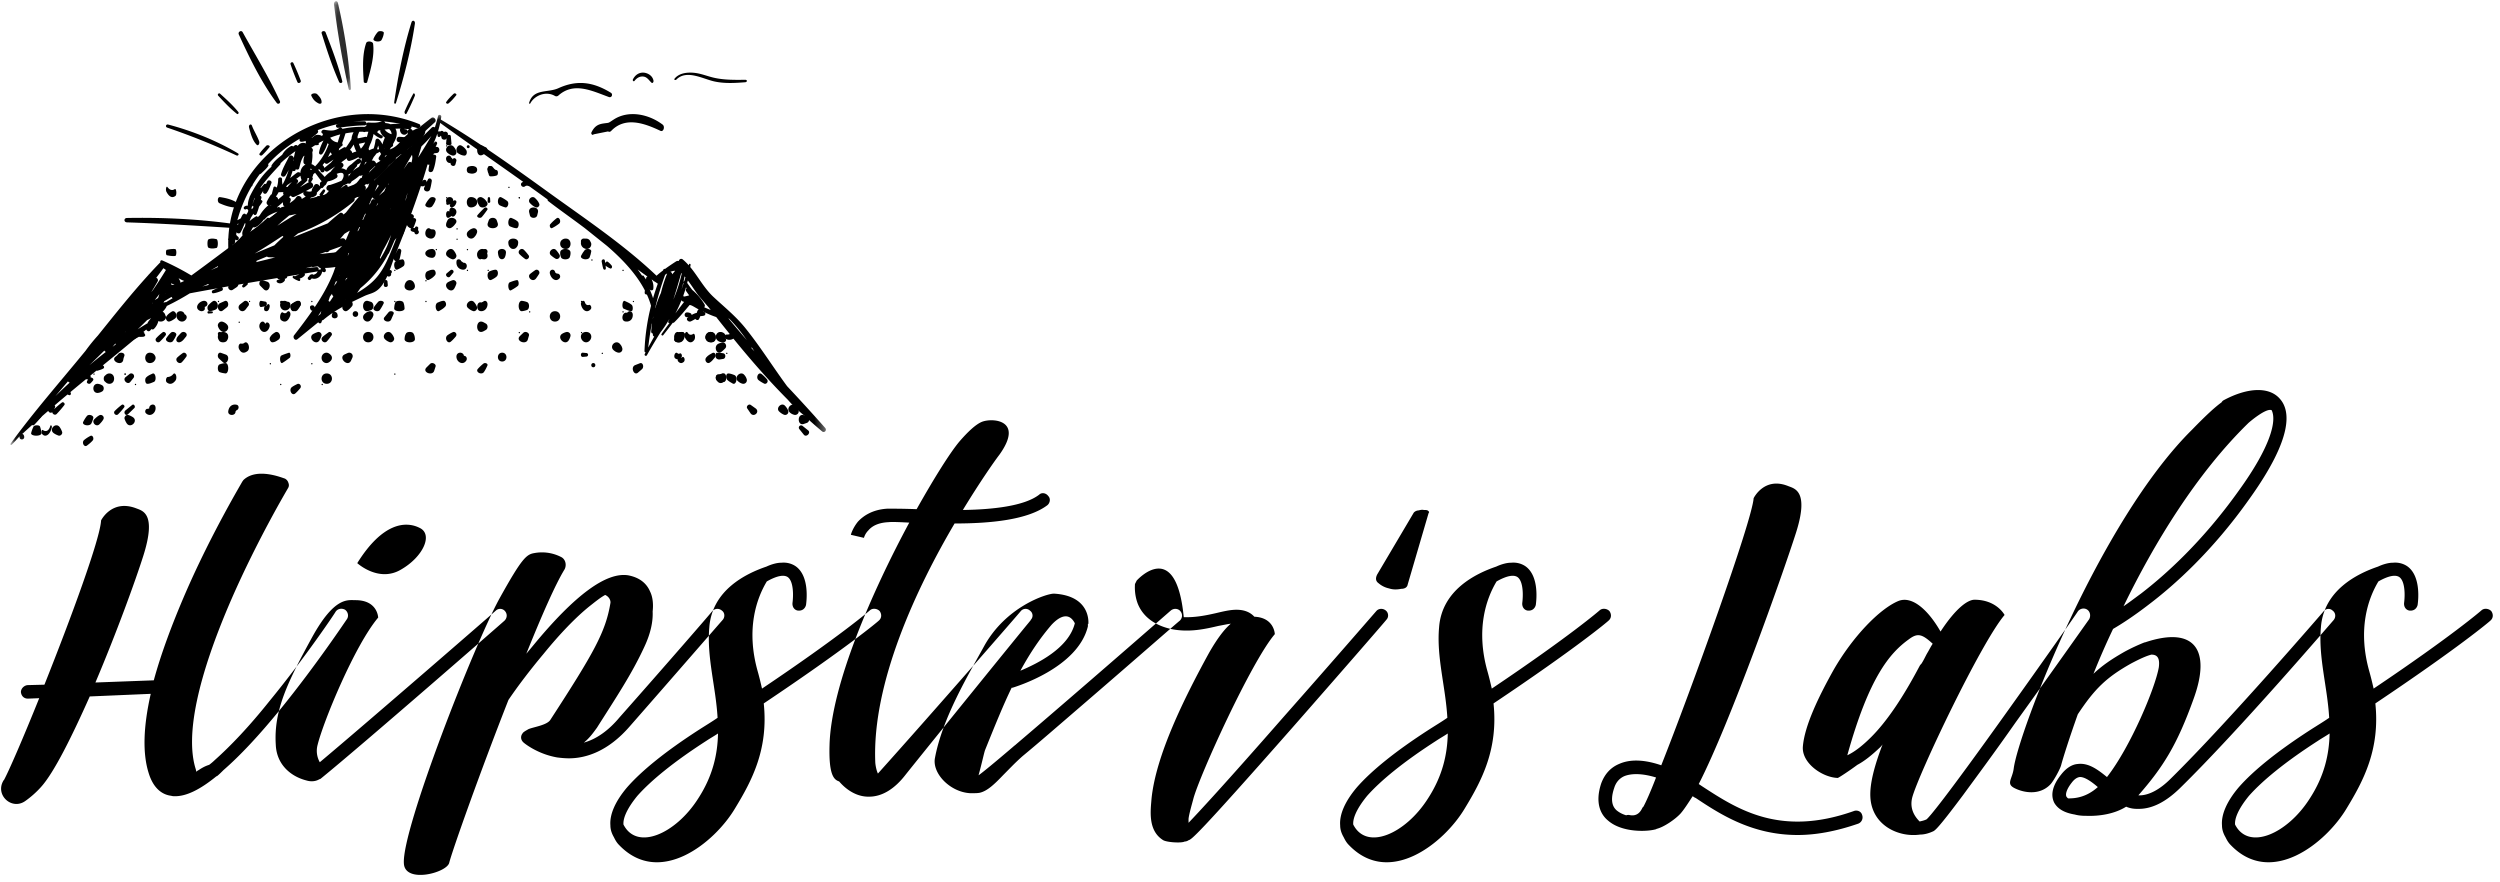 <svg xmlns="http://www.w3.org/2000/svg" xmlns:xlink="http://www.w3.org/1999/xlink" width="241" height="85" viewBox="0 0 241 85">
    <defs>
        <path id="a" d="M.193.12h1.64v8.565H.194z"/>
        <path id="c" d="M0 .072h78.617V31.9H0z"/>
    </defs>
    <g fill="none" fill-rule="evenodd">
        <path fill="#000" d="M33.264 58.78c.294.21.378.63.168.924-.042.042-2.94 4.41-6.426 8.694-2.016 2.478-3.864 4.452-5.46 5.838-.21.21-.42.42-.63.588h-.042c-1.596 1.302-2.898 1.932-3.99 1.932-.126 0-.252 0-.378-.042-.714-.084-1.68-.546-2.184-2.226-.588-1.89-.504-4.452.21-7.602l-5.88.252c-1.722 3.864-3.444 7.35-4.704 8.736a9.123 9.123 0 0 1-1.512 1.344c-1.302.924-2.94-.588-2.1-1.974 0 0 0-.042.042-.042.462-.84 1.848-4.032 3.402-7.896l-1.092.042c-.378 0-.63-.252-.672-.63 0-.336.294-.63.63-.672l1.638-.042c2.562-6.426 5.376-14.07 5.46-15.834 0 0 1.008-2.058 3.36-1.176.63.252 2.016.462.714 4.578-.756 2.394-2.604 7.476-4.62 12.222l5.628-.21c.672-2.478 1.722-5.334 3.066-8.442 2.52-5.796 5.46-10.668 5.46-10.71.042-.042.084-.126.126-.168 1.302-1.218 3.696-.21 3.99-.126a.667.667 0 0 1 .336.42.53.53 0 0 1-.042.504c-.042.084-2.898 4.872-5.418 10.626-3.276 7.518-4.494 13.188-3.486 16.422.042.126.042.21.084.294.042-.084.126-.126.21-.168.252-.168.588-.378 1.008-.504a5.32 5.32 0 0 0 .546-.462c1.512-1.344 3.318-3.234 5.292-5.712 3.444-4.2 6.342-8.526 6.342-8.568.21-.336.63-.378.924-.21zm14.532.084a.609.609 0 0 1 .882.042c.252.294.21.672-.042.924-.126.126-13.65 11.928-17.682 15.204a.318.318 0 0 1-.168.084c-.336.21-.798.252-1.218.126-1.512-.378-2.898-1.512-2.982-3.444-.21-3.318 1.134-6.048 3.528-10.416 2.142-3.864 3.402-3.528 4.158-3.528 2.142 0 2.184 1.68 2.184 1.68-2.268 2.688-5.292 10.038-5.838 12.264a2.231 2.231 0 0 0 .21 1.68c4.662-3.906 16.842-14.49 16.968-14.616zm-9.156-3.948c-2.142 1.26-4.2-.63-4.2-.63 2.436-3.906 4.662-4.074 6.006-3.402 1.344.63.336 2.814-1.806 4.032zm30.954 3.948c.294.21.294.63.084.882-.084.084-4.452 5.124-8.946 10.248-2.1 2.436-4.242 3.108-5.88 3.108-.42 0-.798-.042-1.134-.084-1.932-.336-3.192-1.386-3.234-1.428-.294-.252-.336-.63-.084-.924 0-.042.084-.084.084-.084.084-.084.252-.168.462-.294.504-.21 1.764-.378 2.1-.882 4.2-6.468 5.334-8.484 5.796-11.256.042-.168-.042-.588-.504-.798-.462.252-.924.63-1.512 1.092-1.302 1.05-2.814 2.604-4.452 4.62-1.302 1.554-2.478 3.108-3.36 4.41-2.772 7.056-5.418 14.532-5.712 15.708-.252.966-4.284 2.016-4.368.042-.21-3.276 6.804-21.126 9.198-25.494 2.142-3.864 2.604-4.284 3.36-4.41a4.04 4.04 0 0 1 2.604.378c.42.21.546.756.336 1.176-.882 1.428-2.226 4.494-3.696 8.148l.63-.756c4.074-4.956 7.098-7.14 9.198-6.804 1.302.252 1.848.966 2.1 1.554.252.504.336 1.176.252 1.932.042.924-.168 2.058-.798 3.402-1.218 2.646-2.772 4.956-4.578 7.812-.252.336-.672.966-1.26 1.428 1.218-.336 2.394-1.176 3.444-2.436 4.536-5.124 8.904-10.164 8.946-10.248.252-.252.63-.294.924-.042zm15.204.042c.21.294.21.672-.084.924-.126.126-3.066 2.604-11.088 7.98.462 4.41-1.134 7.434-2.772 10.122-1.974 3.318-7.266 7.602-11.172 3.528-.252-.252-.378-.504-.504-.756-.168-.294-.336-.672-.336-1.134-.084-1.05.462-2.31 1.596-3.654 1.428-1.638 3.78-3.528 6.972-5.586.588-.378 1.218-.756 1.764-1.134-.168-2.982-1.05-5.838-.798-8.694.252-3.612 3.528-5.208 5.502-5.88.546-.252 1.05-.378 1.47-.378.504-.042.966.084 1.344.336 1.386.966 1.05 3.444 1.008 3.738-.084.336-.336.546-.672.546h-.084c-.378-.042-.588-.378-.546-.756.084-.63.126-2.058-.462-2.478-.378-.252-1.05-.126-2.016.42-1.008 1.68-2.016 4.62-.882 8.652.168.588.294 1.134.42 1.68 7.56-5.082 10.374-7.518 10.416-7.56.252-.21.672-.168.924.084zM67.284 77.008c1.428-2.184 1.89-4.284 1.932-6.3-.378.252-.756.462-1.134.714-3.066 1.974-5.292 3.78-6.636 5.292-1.134 1.386-1.386 2.268-1.344 2.772 1.302 2.562 5.04.882 7.182-2.478zm32.886-29.316c.252-.252.672-.168.882.126.252.252.168.672-.084.882-1.89 1.428-5.544 1.764-8.946 1.764-3.612 6.132-7.98 15.33-7.644 23.058 0 0 .042.588.252 1.05 5.544-6.174 13.692-15.54 13.776-15.666a.609.609 0 0 1 .882-.042.58.58 0 0 1 .084.882c0 .042-.084.126-.252.336-.294.336-8.61 10.584-11.802 14.574-1.092 1.428-2.31 2.142-3.528 2.142h-.168c-1.302-.042-2.268-.924-2.73-1.47-.546-.168-1.008-.714-.924-3.528.168-5.838 4.158-14.868 7.686-21.42-.84-.042-1.596-.084-2.016-.042-.84.042-1.512.294-1.932.798-.336.336-.42.714-.42.714l-1.26-.294c0-.042.168-.63.672-1.26.462-.504 1.344-1.176 2.856-1.26.588 0 1.47 0 2.646.042h.168c1.722-3.066 3.234-5.46 4.116-6.51.798-.924 1.554-1.638 2.142-1.89.966-.42 4.158-.252 1.722 3.15-.546.714-1.89 2.646-3.528 5.334 2.898-.042 5.922-.378 7.35-1.47zm12.684 11.172c.294-.252.714-.21.924.042.252.294.21.672-.042.924-.084.042-4.536 3.948-9.072 7.854-2.73 2.352-4.662 4.032-6.09 5.208-.714.63-1.302 1.26-1.848 1.806-.882.924-1.554 1.554-2.268 1.722-.21.042-.42.042-.588.042h-.378c-1.932-.126-3.654-1.932-3.36-3.402.714-3.864 3.276-8.106 4.704-10.71 2.1-3.864 6.048-5.124 6.762-5.124 3.654.21 3.318 2.94 3.318 2.94l-.042-.042v.252c-.966 4.032-7.014 5.838-7.266 5.922h-.084c-.798 1.638-1.596 3.612-2.562 6.006-.084.21-.336 1.386-.63 2.436.42-.294 1.638-1.302 3.36-2.772.084-.084.168-.126.252-.21 3.948-3.36 10.248-8.82 14.91-12.894zm-9.24 1.218c-.756-1.47-2.016-.084-2.226.126-1.05 1.218-2.016 2.604-3.024 4.452 1.68-.714 4.662-2.184 5.25-4.578zm29.988-1.218c.252.21.294.63.042.882-.042.084-4.536 5.25-9.072 10.416-9.282 10.542-9.702 10.752-9.996 10.836a.677.677 0 0 1-.378.126c-.294.168-1.68.084-2.058-.126-1.512-.924-1.218-2.898-1.134-3.99.42-4.2 3.15-9.702 5.544-14.07.84-1.47 1.512-2.31 2.1-2.814-.336.042-.714.126-1.176.21-1.26.294-2.856.672-4.62.294-2.016-.462-2.856-1.596-3.192-2.478-.336-.924-.252-1.722-.252-1.848l.168-.336s3.78-4.242 4.536 3.528c1.092.042 2.142-.168 3.066-.378.714-.168 1.386-.336 2.016-.336.714 0 1.302.21 1.722.672 1.932.084 1.974 1.68 1.974 1.68-2.268 2.646-7.266 13.65-7.854 15.876-.084.336-.42 1.47-.462 1.932v.378c.924-.966 3.318-3.528 9.198-10.248 4.494-5.082 8.862-10.122 8.904-10.164.21-.252.63-.294.924-.042zm-.84-3.486l3.528-5.964a.674.674 0 0 1 .462-.21c.168-.042.336-.084.504-.042.168 0 .336 0 .42.084.084.084.126.126.042.21l-2.016 6.888c-.042.252-.252.42-.63.42-.42.084-.798.084-1.176-.042a2.29 2.29 0 0 1-1.008-.504c-.294-.21-.294-.504-.126-.84zm22.386 3.528c.21.294.21.672-.084.924-.126.126-3.066 2.604-11.088 7.98.462 4.41-1.134 7.434-2.772 10.122-1.974 3.318-7.266 7.602-11.172 3.528-.252-.252-.378-.504-.504-.756-.168-.294-.336-.672-.336-1.134-.084-1.05.462-2.31 1.596-3.654 1.428-1.638 3.78-3.528 6.972-5.586.588-.378 1.218-.756 1.764-1.134-.168-2.982-1.05-5.838-.798-8.694.252-3.612 3.528-5.208 5.502-5.88.546-.252 1.05-.378 1.47-.378.504-.042.966.084 1.344.336 1.386.966 1.05 3.444 1.008 3.738-.084.336-.336.546-.672.546h-.084c-.378-.042-.588-.378-.546-.756.084-.63.126-2.058-.462-2.478-.378-.252-1.05-.126-2.016.42-1.008 1.68-2.016 4.62-.882 8.652.168.588.294 1.134.42 1.68 7.56-5.082 10.374-7.518 10.416-7.56.252-.21.672-.168.924.084zm-17.514 18.102c1.428-2.184 1.89-4.284 1.932-6.3-.378.252-.756.462-1.134.714-3.066 1.974-5.292 3.78-6.636 5.292-1.134 1.386-1.386 2.268-1.344 2.772 1.302 2.562 5.04.882 7.182-2.478zm41.076 1.176c.336-.126.714.042.798.378a.652.652 0 0 1-.378.84c-2.184.756-4.116 1.092-5.838 1.092-4.368 0-7.434-1.974-9.828-3.57-.126-.042-.21-.126-.294-.168-.462.714-.84 1.302-1.176 1.68-.504.546-1.596 1.302-2.31 1.47-.042.042-.084.042-.084.042-.924.252-3.276.294-4.578-.84-.672-.546-1.302-1.638-.672-3.57.336-.924.924-1.554 1.722-1.89 1.302-.588 2.856-.294 4.074.126 2.814-7.098 8.736-23.478 8.904-25.746 0 0 1.008-2.1 3.318-1.176.63.252 2.058.462.756 4.536-1.218 3.822-6.342 18.312-9.366 24.192l.378.252c3.36 2.184 7.476 4.872 14.574 2.352zm-23.1-2.226c-.504 1.47.042 1.974.21 2.142.252.21.546.378.966.504 0-.042.084-.042.252-.042.882.21 1.176-.462 1.302-.714l.084-.084c.21-.378.672-1.386 1.218-2.814-1.092-.336-2.226-.462-3.066-.126-.462.21-.798.588-.966 1.134zm45.612-17.178c.294.21.336.63.168.924-.042.042-3.528 4.998-7.098 9.954-2.058 2.94-3.78 5.25-5.04 6.972-2.478 3.318-2.73 3.444-2.94 3.528-.462.21-.882.294-1.218.294-2.016.294-4.62-.84-4.788-3.57-.084-1.344.42-3.15 1.176-5.124-.084.126-.168.21-.252.294-.756.714-1.47 1.302-2.184 1.68-.672.504-1.806 1.26-1.89 1.26-1.47-.042-3.486-1.428-3.36-3.024.168-2.016 1.512-4.788 2.94-7.35 1.848-3.234 4.452-5.922 6.258-6.678 1.344-.546 2.898.882 4.074 2.94 1.512-2.31 2.646-3.066 3.276-3.066 2.142 0 2.898 1.47 2.898 1.47-2.268 2.646-8.316 15.372-8.904 17.598-.252 1.008.168 1.764.714 2.31.168-.042.42-.084.672-.21.294-.252 1.638-1.806 7.728-10.332 3.486-4.872 6.846-9.66 6.846-9.702.21-.294.63-.378.924-.168zm-16.17 5.418a.916.916 0 0 1 .168-.21c.252-.378.42-.798.63-1.134.168-.294.294-.546.462-.798-1.05-.966-1.47-1.05-2.31-.42-1.806 1.302-3.822 3.612-5.922 11.172.714-.336 1.47-.924 2.31-1.764 1.512-1.512 3.066-3.822 4.662-6.846zm39.816-5.334c.294.21.336.63.084.924-.084.084-9.072 10.584-14.826 16.212-1.344 1.302-2.646 1.974-3.948 1.974h-.168c-.42 0-.756-.084-1.05-.21-1.134.714-2.604.924-3.822.882-.21 0-.672 0-1.134-.126-1.008-.168-1.638-.546-1.974-1.134-.378-.756-.168-1.68.672-2.73.462-.588 1.008-.966 1.596-1.008 1.008-.126 1.89.504 2.814 1.26 2.268-2.898 4.662-8.61 4.998-10.584.126-.966-.21-1.218-.714-1.218-.504.126-1.134.42-1.932.84-2.394 1.344-3.528 2.436-5.166 4.914-.882 2.478-1.428 4.242-1.596 4.872-.084.378-.756 1.596-1.05 1.89-1.05 1.092-2.604.798-3.486.336-.798-.42-.168-.882-.042-1.89.462-3.486 8.19-23.73 17.178-32.634 1.428-1.47 2.268-2.226 2.856-2.646a.506.506 0 0 1 .21-.21c2.352-1.26 4.41-1.302 5.418-.126 1.008 1.134 1.302 3.696-2.898 9.576-3.612 5.124-7.308 8.4-9.744 10.248-1.47 1.134-2.646 1.89-3.444 2.352a71.732 71.732 0 0 0-1.89 4.326c.84-.798 1.764-1.428 3.024-2.142a17.759 17.759 0 0 1 1.89-.882h.042c4.872-1.638 6.384.798 4.704 5.418-1.596 4.452-2.94 6.594-5.334 9.324.924.042 2.016-.504 3.108-1.596 5.67-5.586 14.658-16.044 14.742-16.128a.58.58 0 0 1 .882-.084zm-8.106-18.102c-4.998 4.872-9.072 11.55-12.054 17.682.504-.336 1.05-.756 1.68-1.218 2.352-1.806 5.922-4.998 9.45-9.954 3.066-4.242 3.654-6.72 3.15-7.728-.546-.252-2.226 1.218-2.226 1.218zM199.71 75.454c-.462.588-.63 1.092-.504 1.344.042.042.084.126.168.168.672 0 1.722-.084 2.856-1.092-.63-.546-1.302-1.008-1.764-.966-.252.042-.504.21-.756.546zm40.446-16.548c.21.294.21.672-.084.924-.126.126-3.066 2.604-11.088 7.98.462 4.41-1.134 7.434-2.772 10.122-1.974 3.318-7.266 7.602-11.172 3.528-.252-.252-.378-.504-.504-.756-.168-.294-.336-.672-.336-1.134-.084-1.05.462-2.31 1.596-3.654 1.428-1.638 3.78-3.528 6.972-5.586.588-.378 1.218-.756 1.764-1.134-.168-2.982-1.05-5.838-.798-8.694.252-3.612 3.528-5.208 5.502-5.88.546-.252 1.05-.378 1.47-.378.504-.042.966.084 1.344.336 1.386.966 1.05 3.444 1.008 3.738-.084.336-.336.546-.672.546h-.084c-.378-.042-.588-.378-.546-.756.084-.63.126-2.058-.462-2.478-.378-.252-1.05-.126-2.016.42-1.008 1.68-2.016 4.62-.882 8.652a32.7 32.7 0 0 1 .42 1.68c7.56-5.082 10.374-7.518 10.416-7.56.252-.21.672-.168.924.084zm-17.514 18.102c1.428-2.184 1.89-4.284 1.932-6.3-.378.252-.756.462-1.134.714-3.066 1.974-5.292 3.78-6.636 5.292-1.134 1.386-1.386 2.268-1.344 2.772 1.302 2.562 5.04.882 7.182-2.478zM58.89 8.942c-1.704-1.045-3.253-1.263-5.057-.441-1.037.473-2.437.014-2.831 1.428-.016.058.084.102.115.043.39-.748 1.495-1.243 2.39-.717a.286.286 0 0 0 .309-.035c1.496-1.356 3.252-.46 4.876.132.285.105.418-.274.198-.41M63.877 12.011c-1.33-1.006-3.275-1.425-4.716-.488-.6.39-.366.287-.99.38-.547.081-.87.285-1.154.858-.073.148.107.328.205.19l1.401-.283c.095.074.215.037.294-.046 1.366-1.431 3.246-.72 4.75-.011.297.14.461-.41.21-.6M62.044 7.002c-.404-.027-.797.188-1.028.646-.062.121.072.25.146.153.25-.325.58-.484.926-.409.321.07.47.352.718.58.097.09.217-.057.19-.198-.098-.514-.601-.749-.952-.772M71.835 7.692c-1.025.013-2.062.024-3.043-.206-.613-.143-1.2-.396-1.849-.464-.804-.085-1.542.07-1.929.581-.064.085.107.153.183.075.981-1.004 2.555-.07 3.67.174.975.213 1.968.155 2.968.077.214-.017.226-.24 0-.237M35.394 7.923c.323-1.165.725-2.531.573-3.708-.03-.23-.58-.314-.669-.058-.404 1.161-.304 2.553-.232 3.738.007.114.294.152.328.028M36.784 3.847c.118-.224.199-.449.216-.682.01-.16-.444-.233-.578-.084a2.2 2.2 0 0 0-.41.652c-.112.269.633.382.772.114M38.173 9.919c.752-2.397 1.447-5.093 1.823-7.64.043-.294-.247-.388-.33-.122-.748 2.398-1.293 5.153-1.664 7.699-.022.152.128.2.171.063M39.832 9.048a19.61 19.61 0 0 0-.813 1.668c-.074.174.085.384.168.231.29-.537.544-1.098.796-1.692.066-.157-.077-.345-.151-.207M43.735 9.038c-.264.251-.523.508-.719.796-.071.106.108.226.223.132.287-.236.52-.509.74-.783.09-.112-.13-.252-.244-.145"/>
        <g transform="translate(32)">
            <mask id="b" fill="#fff">
                <use xlink:href="#a"/>
            </mask>
            <path fill="#000" d="M1.833 8.546A54.085 54.085 0 0 0 .58.302C.505-.02.155.119.196.438c.347 2.72.815 5.501 1.418 8.147.034.148.23.128.22-.039" mask="url(#b)"/>
        </g>
        <path fill="#000" d="M20.867 23.053c-.262-.054-.51-.095-.77.025-.13.059-.13.74 0 .8.26.12.508.079.77.025.177-.037.177-.814 0-.85M16.887 24.009c-.269-.028-.53.017-.798.07-.119.025-.119.503 0 .527.268.054.53.098.798.07.15-.015.15-.651 0-.667M22.845 21.635c-3.477-.513-7.083-.688-10.606-.622-.32.006-.318.412 0 .423 3.529.115 7.028.342 10.548.564.241.015.3-.329.058-.365M21.213 19.002c-.26-.038-.285.487-.059.587.536.237 1.112.436 1.68.409.155-.008.239-.314.083-.418-.528-.354-1.121-.492-1.704-.578M16.847 18.231c-.234.162-.488.096-.706-.2-.11-.149-.198.267-.096.458.267.503.557.63.867.4.154-.113.089-.765-.065-.658M16.123 12.303a66.669 66.669 0 0 1 6.671 2.68c.161.074.288-.117.142-.203-2.026-1.203-4.35-2.144-6.716-2.772-.228-.06-.309.224-.097.295M24.01 12.292c.159.635.362 1.31.745 1.672.14.133.305-.132.223-.354-.197-.535-.489-.968-.692-1.501-.085-.222-.34-.077-.276.183M22.84 10.977c.107.085.21-.088.134-.18-.516-.642-1.145-1.213-1.753-1.76-.125-.114-.3.063-.183.189.564.611 1.15 1.239 1.802 1.751M26.677 9.92c.134.18.396.03.304-.174-1.031-2.265-2.38-4.457-3.586-6.639-.136-.243-.484-.03-.374.214 1.022 2.239 2.174 4.614 3.656 6.599M30.01 9.221c.138.294.303.552.716.755.107.052.253.015.266-.062.052-.31-.152-.562-.411-.828-.173-.176-.66-.056-.57.135M28.99 7.77a22.07 22.07 0 0 0-.712-1.695c-.074-.155-.325-.047-.27.119.197.588.418 1.149.662 1.717.08.186.392.052.32-.14M32.691 7.902c.075.166.35.108.304-.076-.407-1.59-1.009-3.164-1.605-4.702-.083-.215-.451-.13-.381.096.492 1.569 1.003 3.17 1.682 4.682M25.274 14.96c.269-.243.482-.503.699-.77.118-.145-.184-.267-.313-.13-.232.247-.463.488-.644.757-.075.111.135.254.258.142M30.95 13.199c.226-.148-.376-.283-.59-.134-.392.27-.531.618-.07.889.16.094.494.032.45-.074-.102-.245-.127-.46.21-.681M22.062 23.129c.083 0 .083-.129 0-.129s-.083.129 0 .129"/>
        <path fill="#000" d="M39.286 13.77c.124-.132.25-.262.384-.384a.388.388 0 0 0 .1-.018c-.084.066-.159.124-.207.168-.09.08-.185.156-.277.234m-3.445 1.716c.067-.117.132-.236.191-.359a2.12 2.12 0 0 0 .22-.278c.006-.011.008-.022.012-.033.122-.057.24-.12.354-.186.033.085.073.16.123.215-.073.109-.146.218-.214.327-.078.127 0 .27.134.317l.03.007c-.147.086-.294.171-.44.26-.028-.177-.224-.324-.41-.27m-2.328 2.543c.038-.12-.098-.268-.23-.182a7.77 7.77 0 0 0-.461.329c.095-.094.188-.194.278-.298a5.63 5.63 0 0 0 .447-.2c.1.053.229.042.297-.092.018-.037.044-.07.065-.107.266-.16.515-.344.747-.546.024.008.048.017.074.014a.766.766 0 0 0 .23-.07c-.04.09-.072.184-.089.28a.2.2 0 0 0-.184.09 3.048 3.048 0 0 1-.356.425.757.757 0 0 0-.192.12c-.208.081-.416.16-.626.237m-3.517 1.01a.988.988 0 0 0 .423-.16c.114-.081.144-.2.12-.308.122-.117.243-.24.36-.367a.153.153 0 0 0 .038-.087.152.152 0 0 0 .197-.037c.05-.058.099-.118.147-.18a.387.387 0 0 0 .212-.276c.039-.052.078-.105.118-.155a.299.299 0 0 0 .09-.004c.262-.05.5-.16.723-.301a.24.24 0 0 0 .02-.396c.063-.026.125-.053.196-.072.285-.076.562-.058.466.372a1.087 1.087 0 0 1-.184.353c-.374.167-.76.3-1.127.416-.274-.038-.478.371-.186.53.032.017.064.024.096.036-.107.138-.23.26-.365.37l-.251.07c.09-.13.168-.26.245-.397.064-.116-.104-.26-.199-.148-.11.131-.213.262-.31.402-.06.086-.007.166.07.198l-.086.025c-.11-.055-.229-.014-.303.069a15.51 15.51 0 0 1-.624.133c.038-.028.077-.057.114-.087m-4.03 2.051c-.027-.081-.133-.14-.218-.063-.359.33-.717.662-1.078.99-.132.086-.262.174-.397.26-.066.041-.065.105-.032.15-.098.097-.213.206-.331.313.159-.253.306-.516.445-.778l.066-.057a.299.299 0 0 0 .228-.014c.32-.152.573-.424.771-.72.02.011.045.014.066-.01.1-.109.204-.212.312-.31a4.65 4.65 0 0 1 .958-.447c-.254.24-.517.47-.79.686m-3.11.844c.009-.082.018-.163.029-.245.003-.029-.01-.052-.021-.076.043-.02.081-.046.124-.066-.05.126-.09.257-.133.387m6.047-8.562c-.066.128-.019.304.167.296.14-.007.28-.04.417-.09a.284.284 0 0 0 .034.252c-.378-.137-.637-.017-.817.24-.068-.085-.182-.128-.301-.046-.05.034-.095.073-.144.108-.054-.058-.14-.088-.22-.042-.36.21-.651.48-.834.83-.367.3-.775.612-1.019 1.016a.166.166 0 0 0-.013.14c-.91.782-1.604 1.862-2.104 2.89a.218.218 0 0 0-.022.1 1.9 1.9 0 0 0-.154.767.395.395 0 0 0-.352.11c-.141.146.066.33.22.213.036-.027.094.02.118.04.08.071.056.156.019.245a1.097 1.097 0 0 1-.15.237l-.017.013a.289.289 0 0 0-.056-.035c-.046-.08-.18-.082-.238.003a.216.216 0 0 0-.078.08c-.056.102-.097.207-.146.31a5.734 5.734 0 0 1-.33.18 13.563 13.563 0 0 1 1.365-3.248.152.152 0 0 0 .085-.09c.017-.043.031-.086.048-.128.208-.34.43-.667.667-.983a.204.204 0 0 0 .136-.06c.229-.227.498-.445.67-.716.04-.063.022-.128-.014-.179a12.642 12.642 0 0 1 3.063-2.453m7.942-1.683c-.021.004-.04.002-.062.01-.406.157-.827.14-1.257.112a.194.194 0 0 0-.211.146c.035-.114-.027-.26-.189-.264-.37-.009-.733.003-1.093.03.91-.099 1.848-.115 2.812-.034m.8.287c-.15-.07-.317-.1-.49-.11a.297.297 0 0 0-.129-.157c.517.05 1.04.124 1.568.228a6.985 6.985 0 0 0-.948.039m1.648.679c-.009-.145-.136-.21-.262-.192l-.014-.007c-.017-.008-.027-.023-.04-.035.155.01.31.015.467.034.007.001.013-.002.02-.002a.276.276 0 0 0-.17.202m-.271.542c-.04 0-.08.01-.116.024a4.171 4.171 0 0 0-.414-.03c-.347-.01-.347.527 0 .518.023 0 .044-.003.067-.003-.28.306-.576.57-.99.703.043-.066.083-.132.124-.198h.003l.098-.06a.206.206 0 0 0 .087-.257c.066-.117.133-.234.19-.353.175-.356.259-.773.047-1.133.163-.006.327-.01.491-.008-.037.037-.063.081-.057.136.022.197.129.404.352.447a.313.313 0 0 0 .384-.27c-.002.079.002.153.013.225-.096.08-.189.166-.28.259m-1.952 1.116l.028.004-.015.022-.013-.026m-.634-.94c-.129-.045-.225.067-.24.174a4.175 4.175 0 0 1-.174.766 4.105 4.105 0 0 0-.456.182.128.128 0 0 0-.039-.124c.06-.203.13-.406.233-.61h-.002c.009-.02.02-.039.028-.059.005-.011.003-.022.006-.033.069-.17.125-.342.169-.523.018-.078.037-.155.053-.232.185.169.394.308.645.414.183.078.346-.17.161-.266a2.01 2.01 0 0 1-.48-.337.232.232 0 0 0 .123-.138c.07-.012.14-.02.209-.032a.19.19 0 0 0 0 .163c.094.232.242.418.43.545-.08.207-.195.439-.223.664-.13-.25-.288-.502-.443-.555m-.039 1.052a.214.214 0 0 0-.037-.086c.034-.101.068-.202.098-.306.028.106.053.225.082.342l-.143.05m-1.28 1.48c.03-.081.062-.163.087-.247.056-.019.106-.045.16-.068-.079.108-.16.213-.248.315m-2.23-.245c.185-.129.366-.265.548-.399-.013.149.108.298.293.246.31-.087.584-.21.833-.36.011.089.089.174.206.147l.133-.032-.002.005a.265.265 0 0 0-.033.14 2.487 2.487 0 0 1-.263.68 2.414 2.414 0 0 0-.596.421c.117-.143.222-.306.35-.423a.196.196 0 0 0 .067-.192c.094-.057.19-.11.284-.17.28-.179-.022-.572-.286-.356-.17.14-.338.278-.497.43-.005.004-.007.01-.01.014-.229.143-.473.354-.523.602a.91.91 0 0 0-.485-.187l.127-.12c.178-.168.039-.4-.147-.446m-2.024.926a5.308 5.308 0 0 1-.184-.209l.058-.057.002.001a.213.213 0 0 1 .162.165c.036.18.333.175.373 0 .007-.032.003-.057.007-.086.058.114.202.194.334.11.24-.154.473-.312.709-.469-.161.16-.315.328-.448.512-.213.142-.41.317-.576.507-.135-.166-.291-.321-.437-.474m-3.711 3.392a.204.204 0 0 0-.104.065l-.074.02c.022-.06-.047-.144-.126-.104-.035.017-.067.037-.1.055-.008-.016-.014-.034-.02-.052.188-.155.372-.314.56-.471a.646.646 0 0 0 .006.249c.018.08.074.126.138.154-.093.028-.185.058-.28.084m-2.562-.905c-.1.22-.192.447-.263.684.059-.223.122-.434.207-.635l.056-.05m-.347 1.012l.081-.316c-.029.104.055.157.14.151-.06.087-.118.174-.178.259a.492.492 0 0 0-.043-.094m11.168-7.026c-.016.053-.025.106-.038.16a.264.264 0 0 0-.184-.022c-.18.042-.36.079-.542.115-.054.01-.107.022-.161.033-.003-.027-.01-.05-.012-.078-.002-.017-.008-.032-.013-.048l.004-.02c.037-.171.097-.334.172-.492.12-.005.241-.004.363-.005.074.041.168.048.254-.003.086.001.173.004.26.008-.039.117-.07.237-.103.352m-1.31.875c.057.232.137.456.253.676a1.437 1.437 0 0 0-.398.148.353.353 0 0 0-.219-.299c.126-.171.249-.345.365-.525m-2.26.742a.862.862 0 0 0 .13.153c0 .029.003.058.006.087-.12.074-.24.15-.358.226.082-.15.156-.306.222-.466m.719-.945a.979.979 0 0 1-.728-.457c.319-.122.64-.231.97-.314-.09.255-.171.512-.242.77m1.33-.333c-.167.29-.349.568-.544.835-.054-.04-.126-.058-.195-.019-.166.094-.329.193-.493.29.015-.065.03-.13.054-.195.004-.01.003-.018.005-.028a.156.156 0 0 0 .12-.094c.008-.018.013-.037.021-.055l.024-.004c.173-.045.184-.21.1-.312.12-.314.223-.633.325-.955.256-.048.515-.085.778-.11-.106.204-.193.436-.195.647m.9.941a2.874 2.874 0 0 1-.192-.472c.203-.044.407-.087.61-.133-.114.23-.254.43-.418.605m-4.573 1.575c-.058-.042-.121-.064-.184-.086.072-.385.115-.788.075-1.134.013-.044.026-.09.04-.13.049-.15-.027-.26-.138-.317a9.113 9.113 0 0 1 1.178-.698c-.197.368-.372.77-.43 1.147-.03.192.2.293.323.132.216-.286.373-.654.497-1.021.034.033.071.062.11.09-.306.834-.723 1.547-1.315 2.148a1.48 1.48 0 0 0-.156-.131m-3.624 3.041c.103-.137.192-.279.266-.42l.462-.014a.25.25 0 0 0 .024.26l-.54.46a.28.28 0 0 0-.212-.286m3.317-2.567l.033-.137a.554.554 0 0 1 .13.077l-.044.038a.258.258 0 0 0-.12.022m-1.362.867c.131-.096.265-.19.396-.29.01-.008.014-.017.022-.026.019.148.056.293.111.426.002.003.005.003.006.007-.174.133-.345.271-.517.408.048-.068.1-.133.145-.203.092-.143-.024-.294-.163-.322m-.877.606c.16-.104.315-.212.471-.319-.149.161-.296.324-.437.492l-.122-.005c.029-.056.06-.112.088-.168m.542-1.397c.091.052.23.044.274-.056a.81.81 0 0 0 .035-.105c.096.09.278.07.319-.075.12-.436.18-.823.446-1.187l.068-.023c-.07.22-.119.442-.095.645.011.1.1.184.197.206a.873.873 0 0 0-.2.135.975.975 0 0 0-.301.678.254.254 0 0 0-.334-.026c-.221.168-.436.34-.648.515.09-.232.17-.467.24-.707m-2.134 3.34c.018-.005.032-.017.049-.027l.006.045-.013.012c-.012-.012-.027-.02-.042-.03m3.734-2.602a.937.937 0 0 0-.091.23c-.013.057.017.108.058.142-.023.008-.046.01-.07.023-.267.152-.529.305-.788.463.22-.202.448-.398.662-.606.068-.066.06-.16.016-.23.007-.004.015-.002.022-.006.033-.021.064-.045.097-.067.028.023.06.04.094.051m1.462-.992a.49.49 0 0 0-.177-.29c.065-.08.127-.161.187-.244.07.106.203.167.338.074.17-.116.334-.235.5-.352l.008.012-.237.277c-.19.154-.382.304-.571.461a.202.202 0 0 0-.048.062m2.61.43a2.623 2.623 0 0 0-.29.397.703.703 0 0 0 .01-.257.25.25 0 0 0 .133-.028.71.71 0 0 0 .147-.112m3.864-3.697c-.241-.073-.48-.212-.63-.403-.014-.018-.032-.03-.05-.044.146-.019.292-.031.438-.045.151.113.24.28.242.492m-.275 2.1l-.053.032a.237.237 0 0 0-.155.054c-.014.012-.018.026-.03.038a1.26 1.26 0 0 1-.159-.015l.135-.2a.3.3 0 0 0 .262.091m-6.883-2.197c.102-.092.094-.207.036-.295a13.26 13.26 0 0 1 2.277-.655c-.128.029-.256.054-.385.09-.23.066-.129.369.096.337.831-.118 1.67-.218 2.511-.23a.19.19 0 0 0 .184-.118.25.25 0 0 0 .021.162c-.06.03-.12.062-.179.098a8.785 8.785 0 0 0-2.138.191c-.062-.103-.192-.172-.308-.089-.48.344-.901.26-1.45.178-.183-.027-.382.192-.204.339.026.021.055.034.082.052-.003.01-.007.017-.009.027l-.014.114c-.183.082-.359.176-.536.27a.176.176 0 0 0-.169-.09 1.669 1.669 0 0 0-.387.073c.212-.142.408-.304.572-.454m-3.588 3.027a.16.16 0 0 0 .041-.13c.14-.128.276-.258.419-.379.324-.276.663-.534 1.01-.782-.089.29-.143.615-.185.904a.173.173 0 0 0-.037-.01l.045-.103c.132-.286-.299-.54-.443-.25-.268.536-.59 1.073-.753 1.648-.068.243.269.362.408.166.123-.174.226-.36.322-.551a7.048 7.048 0 0 1-.592 1.418 1.786 1.786 0 0 1-.044-.52c-.005-.236-.366-.234-.379 0 .004.27-.042.524-.124.767a.24.24 0 0 0-.06.031c-.05-.112-.229-.142-.268.006l-.17.646a.187.187 0 0 0-.11.082c-.13.199-.247.39-.35.603-.087.179.01.325.145.379-.014.007-.028.011-.04.022a3.623 3.623 0 0 0-.791.933c-.036.035-.07.071-.107.106l-.093.078c-.02-.067-.093-.115-.169-.07-.205.122-.423.28-.623.462.04-.106.082-.213.125-.322v-.007c.087-.13.17-.263.246-.4.03.15.242.192.313.022.095-.23.171-.464.24-.702.104-.14.214-.276.302-.428.065-.111-.034-.205-.134-.2l.053-.211c.028-.106-.04-.18-.122-.204.098-.166.201-.33.31-.491-.006.025-.016.05-.021.074-.044.207.222.311.346.141.21-.287.323-.62.454-.944.09-.22-.294-.378-.4-.162l-.125.25c-.057-.034-.132-.039-.185.018a4.835 4.835 0 0 0-.31.377.207.207 0 0 0-.028-.065c.553-.782 1.207-1.466 1.884-2.202m2.079 3.316c.027-.248-.364-.422-.528-.162-.16.254-.389.395-.627.562.03-.07.056-.144.085-.22.066-.167-.027-.293-.16-.355.063-.053.126-.105.188-.159.048.113.182.192.339.12.306-.138.603-.285.897-.438-.043.063-.058.143-.007.22a.618.618 0 0 0 .206.192c-.128.084-.26.164-.393.24m1.888-1.662c-.116.047-.156.18-.119.286-.01.033-.02.066-.026.097-.002.014-.001.028 0 .042-.012-.003-.023-.008-.036-.009-.04-.18-.345-.299-.483-.085-.096.15-.194.29-.248.459a.165.165 0 0 0 .004.105c-.173.091-.333.05-.531.007-.022-.004-.042.004-.062.005.188-.1.376-.2.565-.304.267-.15.151-.488-.073-.563.08-.087.125-.17.18-.275.04-.078.011-.15-.041-.196l.006-.008c.05-.098.082-.195.103-.294.056-.045.112-.09.166-.136.043.057.086.115.13.167.056.07.36.507.498.642l-.033.06m8.99-4.307a.302.302 0 0 0 .033-.091c.022-.016.048-.029.07-.045-.01.029-.026.055-.04.082l-.063.054m.83-.913l-.095-.015c-.134-.02-.239.026-.3.116a.333.333 0 0 0-.264.013 4.097 4.097 0 0 0-.346.179c-.022-.03-.04-.059-.065-.088a.205.205 0 0 0-.17-.073c.087-.042.132-.147.123-.244.19.05.38.1.571.157.232.071.4-.29.169-.385-8.883-3.618-19.466 3.454-18.327 12.916.018.157.256.166.26 0 .011-.438.045-.866.09-1.29.081.019.173-.01.193-.104.028-.13.043-.263.065-.395.016.013.029.028.046.04.202.14.396-.183.196-.323a.63.63 0 0 1-.166-.18l.03-.231c.094.122.31.159.4-.009.152-.282.28-.568.394-.86.026.01.052.015.08.015-.02.094-.042.188-.057.282a1.65 1.65 0 0 0-.237.5.64.64 0 0 0 .005.363 6.422 6.422 0 0 1-.63.657c-.102.097-.03.286.098.306a8.932 8.932 0 0 0-.225.355c-.048.08.058.146.126.093.204-.16.388-.346.56-.544.18-.05.374-.204.504-.325.345-.32.685-.646 1.025-.973.905-.456 1.684-1.116 2.35-1.86.023.001.048.002.076-.006a7.671 7.671 0 0 0 1.97-.826.162.162 0 0 0 .094.026c.093-.004.184-.02.276-.026-.01.142.075.288.264.28.463-.02.89-.142 1.26-.354a.457.457 0 0 0 .229-.15c.072-.054.14-.112.207-.172.246-.081.49-.174.732-.276h.005c.144.061.322.06.44-.052.284-.068.563-.188.824-.29.16-.063.317-.133.476-.2a.253.253 0 0 0 .091.027c.017.03.042.056.075.071l.002.001c-.015.003-.031.01-.046.01-.228.019-.327.299-.119.424.573.345 1.2-.18 1.217-.76.007-.21-.163-.311-.333-.307a.27.27 0 0 0-.054-.133c.055-.078.116-.151.165-.235a.206.206 0 0 0 .027-.077c.023-.007.046-.011.068-.031.265-.233.39-.585.538-.896.166-.14.326-.287.487-.438l.001-.001c.017.049.048.092.093.115-.181.16-.358.324-.523.5-.105.112-.061.265.041.333a.225.225 0 0 0-.03.212c-.142.104-.283.209-.43.305-.176.117-.016.392.17.28.29-.172.554-.367.808-.57a.241.241 0 0 0 .122-.103 7.45 7.45 0 0 0 1.12-1.172l.022-.016c.037-.001.073-.011.095-.047l.032-.052.375-.292c.11-.084.126-.19.093-.284.18-.116.356-.234.53-.358.028.004.05.016.08.016.05 0 .088-.015.13-.025-.174.195.033.46.28.418.264-.046.396-.269.412-.512.012-.198-.155-.296-.322-.296l.005-.029c.582-.417 1.816-1.158 1.729-1.863-.014-.11-.077-.242-.207-.262"/>
        <g transform="translate(1 11)">
            <mask id="d" fill="#fff">
                <use xlink:href="#c"/>
            </mask>
            <path fill="#000" d="M71.438 22.561a.29.29 0 0 0 .025-.089l.262.397-.287-.308zm-2.195-2.834c.007-.013.008-.024.011-.038.051.05.106.097.156.148.58.601 1.1 1.265 1.59 1.96a285.155 285.155 0 0 1-1.757-2.07zm-.203-.242l-.002-.002.003.003h-.001zm-2.152-.863c.06-.072.087-.175.033-.268a5.257 5.257 0 0 0-1.188-1.405 14.506 14.506 0 0 1-.489-.676c.021-.08.045-.16.064-.24.405.54.8 1.182 1.08 1.517.303.36.61.713.917 1.067l.21.269c-.21-.084-.42-.174-.627-.264zm-1.975-1.03l-.007.002a.168.168 0 0 0-.037-.097c.095-.262.184-.527.262-.794.02.03.038.061.057.092-.079.068-.113.176-.03.289.092.13.185.26.279.389a4.24 4.24 0 0 1-.524.12zm-.805 1.618c.217-.412.416-.837.591-1.274.034.08.111.146.232.157l.021.003c-.284.37-.565.741-.844 1.114zm-.197-1.334c.268-.833.51-1.676.755-2.534l.001-.018.053.041c-.193.882-.47 1.709-.809 2.511zm-.108-2.426a.268.268 0 0 0-.178-.245c.154-.064.308-.101.46-.102-.097.114-.191.23-.282.347zm1.07.785a.15.15 0 0 0 .02.08c-.066.208-.134.415-.204.62.066-.232.13-.466.184-.7zm.123-.59l.078.093c-.035.12-.072.24-.109.36a.166.166 0 0 0-.08.08c.041-.177.076-.355.111-.533zm-1.69-.261l-.002.008c-.243.608-.439 1.22-.589 1.842a9.76 9.76 0 0 0-.545 1.48l-.007-.051c.258-1.07.574-2.127.956-3.177.065-.043.13-.085.195-.124a.486.486 0 0 0-.007.022zm-1.82 7.124c.091-.784.208-1.558.352-2.324.005.012.014.02.02.031-.033.238-.062.477-.083.722-.011.137.07.206.169.224l-.01.084c-.008.113.055.174.136.193-.2.353-.394.71-.585 1.07zm.488-2.97l-.023.129-.025.064.046-.213.002.02zm-.346-2.646l.05.054c.09.087.286.047.3-.092a1.575 1.575 0 0 0-.163-.92l.15.104a.2.2 0 0 0 .15.104l.28.194c.007.004.012.004.02.007a22.78 22.78 0 0 0-.462 1.407 7.228 7.228 0 0 0-.325-.858zm-.337-1.091c-.007.044-.01.088-.017.132-.07-.104-.149-.202-.21-.316-.035-.066-.11-.068-.167-.038a11.435 11.435 0 0 0-.426-.6c.313.23.627.457.944.68-.06.022-.112.063-.124.142zM39.63 3.11c.335-.316.652-.65.953-1.003-.418.71-.841 1.405-1.276 2.083l.324-1.08zm-1.56 5.258c.026-.118.05-.222.073-.3l.148-.495c-.049.234-.099.45-.159.627-.018.056-.041.113-.062.168zm.637-4.436a.079.079 0 0 1 .006-.005c.063.198.038.455-.049.745a.223.223 0 0 0-.338.038l-.408.59c.263-.457.526-.913.79-1.368zm-2.072 9.459c-.792 1.905-1.435 2.793-3.21 3.845l.31-.449a10.352 10.352 0 0 0 2.682-3.294.202.202 0 0 0 .076-.087c.193-.412.366-.83.546-1.246l.023-.025c.062-.07.12-.15.174-.235-.196.499-.394.996-.6 1.491zm-4.307-1.223c-.063-.142-.206-.244-.403-.183l-.132.04c.14-.16.273-.324.41-.485.176-.112.35-.217.521-.31-.133.312-.267.624-.396.938zm.224 1.447a.742.742 0 0 1-.031.004.253.253 0 0 0 .038-.167l.006-.015.093-.072-.106.25zm-.292 2.452l.12-.25a.318.318 0 0 0 .108-.039l.006.01c-.077.094-.159.185-.234.28zm.029 1.827l.022-.022.002.009a.732.732 0 0 0-.024.013zm-.925-4.589l-.198.046c-.455.042-.907.092-1.358.144.194-.068.388-.14.582-.21.097.047.217.038.322-.072l.06-.067c.405-.147.813-.287 1.216-.44-.207.197-.415.398-.624.6zm.346 2.298c-.01.004-.02-.001-.031.006.015-.01.03-.024.044-.038l-.013.032zm-.29.685c-.075.094-.147.19-.221.284.058-.14.111-.283.166-.425a.114.114 0 0 0 .077-.023l.073-.061-.095.225zm-.612 1.296l.2-.265c0 .098.05.178.12.23l-.024.072v.002c-.215.313-.424.632-.627.96.11-.333.218-.667.331-1zm-.434 1.309l.012-.036.004.023-.016.013zm-.665-3.883c.036-.127-.029-.276-.202-.261-.341.028-.684.065-1.026.1.183-.048.369-.09.553-.14a.28.28 0 0 0 .172.027c.152-.02.305-.042.457-.064a.319.319 0 0 0 .272.166.209.209 0 0 0-.027.169.222.222 0 0 0-.199.003zm3.995-4.113l-.125.294c-.042.04-.083.08-.125.118a1.59 1.59 0 0 0 .016-.038c.053-.125.109-.249.162-.374.024 0 .05-.002.072 0zm-5.972.604a18.337 18.337 0 0 0 5.332-3.054.376.376 0 0 0 .128-.33c.166-.08.329-.165.496-.244a44.336 44.336 0 0 0-1.335 1.61l-.238.199c-.06-.137-.23-.24-.368-.13-.4.316-.78.644-1.152.977-1.1.444-2.201.889-3.302 1.332.145-.122.291-.243.44-.36zM23.69 14.27a.24.24 0 0 0 .053-.134l.99-.409a.302.302 0 0 0 .174.07c.212.012.421.015.63.015-.613.16-1.23.306-1.847.458zm2.547-2.531c.022.036.05.066.084.092-.287.257-.57.522-.848.798-.005.005-.007.012-.012.018-.635.262-1.27.526-1.904.789.91-.54 1.8-1.11 2.68-1.697zm-6.231 3.002c-.23.104-.46.207-.687.313.233-.135.466-.268.7-.407a.258.258 0 0 0-.013.094zm-1.524 1.882c.188-.064.382-.15.577-.248a.353.353 0 0 0 .086.087l-.663.16zm7.695-6.266c.235-.197.475-.39.703-.59.014-.002.028.001.042-.002.227-.042.449-.096.674-.143a40.25 40.25 0 0 0-1.856 1.14c.147-.134.292-.27.437-.405zm8.106-.793l-.11.257c-.01.014-.023.025-.03.043l-.14.332c-.023.001-.045.001-.067.003l.233-.538.114-.097zm.375-3.138c-.054.197-.115.388-.173.583-.159.17-.318.34-.473.514a.371.371 0 0 0-.252-.332c.3-.254.6-.507.898-.765zm.226 1.585a.33.33 0 0 0 .286.18l-.024.021c-.133-.038-.283-.006-.349.147l-.118.275-.11.105.315-.728zm.576.565c-.056.107-.114.21-.17.316l.065-.23.105-.086zm-.058-1.761l.023-.026c.021.046.053.088.096.118-.134.182-.267.367-.399.552.095-.214.185-.43.28-.644zm.823.192l-.189.43c-.165.14-.33.28-.492.422l.681-.852zm.285-.356l-.083.148h-.037l.12-.148zm.192 5c-.119.377-.248.751-.41 1.116l-.019.044a9.413 9.413 0 0 1-.626 1.146.232.232 0 0 0-.027-.11l.294-.692c.282-.491.543-.994.788-1.505zm-.081-2.546c.003.005.005.01.01.015l-.048.074.038-.089zm-6.73 10.168l-.234.183c.108-.159.214-.319.315-.482l-.081.299zm-13.504-3.022a.314.314 0 0 0-.033-.176 22.363 22.363 0 0 1-.136-.258c.176.111.359.204.545.264a9.272 9.272 0 0 1-.376.17zm-.906.082c0-.025.155.038.34.109-.201.042-.343.025-.34-.11zm-.473 1.801a.184.184 0 0 0-.095-.004.676.676 0 0 0-.162.073.265.265 0 0 0 .065-.154c.241-.144.482-.29.725-.43a.284.284 0 0 0 .101.129c-.212.126-.425.253-.634.386zm-.045-.863l-.022.013.008-.03.014.017zm-1.234-.285l-.146.174c.21-.34.417-.683.613-1.036.08-.144-.009-.292-.133-.35.234-.305.464-.612.69-.921.08.059.161.116.243.172-.403.67-.829 1.32-1.267 1.961zm.51.741l-.324.204c.155-.198.305-.393.45-.583a7.5 7.5 0 0 1-.126.38zm-.577.526l.056-.07.001.033-.057.037zm-.478 1.6c.138-.06.265-.125.38-.198-.099.132-.204.26-.3.396a.166.166 0 0 0-.03.115.188.188 0 0 0-.056.02c-.303.18-.604.368-.905.56.308-.294.612-.591.911-.893zm-2.15 1.196l.077-.089.007.005a16.94 16.94 0 0 0-.083.084zM9.85 22.43l.275-.32a.25.25 0 0 0 .037.092c-.104.077-.209.151-.312.228zm-2.235 1.782c.482-.473.97-.942 1.446-1.419a.3.3 0 0 0 .14.135c-.535.415-1.064.844-1.586 1.284zm-2.063 1.55c.04.058.1.1.168.119-.466.428-.926.863-1.378 1.301.404-.473.808-.946 1.21-1.42zm73.002 4.497a177.137 177.137 0 0 0-3.677-4.03c-1.36-1.842-2.556-3.777-4.033-5.61-.915-1.135-1.994-2-3.055-2.985-.906-.84-1.484-1.97-2.248-2.888.01-.074.023-.147.031-.22.011-.1-.13-.14-.154-.038l-.025.089a5.08 5.08 0 0 0-.572-.565c-.14-.116-.317-.05-.375.113l-.013.036a.344.344 0 0 0-.258.037c-.361.235-.717.473-1.062.724-.067-.013-.14.007-.171.08l-.028.07c-.215.16-.423.33-.625.508-3.124-2.976-6.889-5.495-10.368-8.008-3.392-2.451-6.83-4.91-10.43-7.047.014-.087.033-.173.045-.26.028-.2-.261-.277-.31-.074-.087.37-.19.735-.305 1.094-.085-.065-.208-.078-.313.026l-.856.852c-.1-.075-.249-.09-.34.02-.255.307-.514.61-.774.913-1.272.941-2.583 2.282-3.59 3.308.007-.045.017-.09.023-.136a.181.181 0 0 0-.049-.151c1.997-1.742 3.95-3.554 5.9-5.332.224-.205-.099-.602-.343-.414-2.646 2.047-5.264 4.338-7.497 6.849-1.677.15-3.376.667-4.954 1.315.049-.23-.223-.479-.463-.326-3.504 2.234-6.842 4.897-10.218 7.347a24.938 24.938 0 0 0-2.8-1.45c-.138-.06-.236.078-.185.186-.014.01-.029.016-.042.03-.355.365-.703.737-1.047 1.114-.009.007-.019.012-.027.022l-.07.086c-1.688 1.859-3.268 3.848-4.846 5.81a16.59 16.59 0 0 0-1.187 1.467l-.116.141c-2.387 2.912-4.893 5.764-7.11 8.81-.055.077.042.175.111.103.26-.268.51-.547.765-.821-.002.01-.005.017-.006.028-.053.372.497.374.445 0a.414.414 0 0 0-.058-.163.176.176 0 0 0-.129-.084c.827-.761 1.666-1.503 2.512-2.233.024.151.246.256.38.13.019.186.264.345.433.169.264-.276.503-.554.735-.857.104-.137-.103-.345-.24-.24-.265.203-.51.416-.752.642.028-.052.06-.102.088-.157a.187.187 0 0 0-.035-.21c.414-.354.829-.705 1.245-1.053.008.005.012.013.022.017l.116.042c.19.07.234-.196.132-.283.835-.696 1.675-1.385 2.516-2.072a.195.195 0 0 0 .125.001c.182-.058.367-.107.533-.201.136-.076.084-.264-.049-.3a342.98 342.98 0 0 0 4.195-3.463c.063.15.255.244.388.086l.11-.13c.072.048.17.056.248-.023.237-.236.368-.51.446-.835a.254.254 0 0 0-.093-.25l.326-.382c.194-.228.445-.457.553-.739.762-.365 1.5-.773 2.219-1.217.912-.172 1.824-.337 2.736-.5a2.493 2.493 0 0 0-.545.222c-.117.069-.077.294.074.275.286-.035.542-.135.808-.24.156-.063.144-.266.026-.322.699-.124 1.398-.243 2.096-.363-.049.054-.095.11-.134.175-.067.112.065.236.174.175.116-.066.21-.157.31-.246a.138.138 0 0 0 .034-.17c.954-.163 1.907-.323 2.86-.481.03.078.095.144.19.143.037 0 .069-.006.104-.008a.66.66 0 0 1-.243.05c-.135.006-.162.164-.064.238.229.173.525.078.697-.133.063-.076.061-.155.027-.215l.06-.012a.237.237 0 0 0 .19-.223l1.164-.19c-.11.05-.223.091-.326.12a.137.137 0 0 0-.085.072c-.033-.013-.062-.03-.098-.04-.131-.043-.19.14-.089.21.176.125.336.194.535.271.13.05.202-.15.092-.219l-.015-.008a.91.91 0 0 0 .464-.27c.073-.075.067-.158.024-.219l1.16-.19a.23.23 0 0 0 .095-.038c-.044.191-.234.321-.43.346-.04-.05-.107-.078-.174-.038-.014.008-.025.02-.039.03-.084-.01-.135.044-.143.115-.039.037-.077.076-.117.116-.152.152.09.393.237.236l.106-.112c.408.156.88-.129.981-.577a.222.222 0 0 0 .003-.086c.065.042.118.059.206.07.08.01.173-.083.163-.164a.403.403 0 0 0-.091-.244l-.003-.003a6.919 6.919 0 0 0 1.018-.092c-.066.179-.126.359-.19.538-.476 1.2-1.112 2.304-1.824 3.364.026-.273-.474-.272-.437.007a.44.44 0 0 0 .098.25c.028.035.08.05.132.047a52.588 52.588 0 0 1-1.764 2.375c-.16.206.08.575.317.383.674-.547 1.35-1.093 2.022-1.645.022.137.247.164.299.004l.062-.187a.172.172 0 0 0 .125-.042c.304-.256.605-.48.91-.684-.072.077-.087.156-.101.264-.048.364.612.364.564 0-.015-.12-.03-.204-.122-.288a.23.23 0 0 0-.224-.051c.906-.592 1.835-1.015 2.883-1.518.533-.256.965-.262 1.432-.7.35-.33.607-.774.82-1.25.119.13.419.022.36-.206.012-.042.03-.08.056-.114.067-.103-.02-.259-.144-.252-.017.002-.028.01-.044.013.146-.39.276-.78.41-1.139-.051.29.446.423.536.096.073-.263.127-.52.17-.789.032-.194-.235-.347-.341-.144a8.032 8.032 0 0 0-.227.475c.382-.944.756-1.895 1.12-2.851.03.071.07.137.136.19.012.01.03.014.044.021.056.062.137.1.223.103-.073.083-.085.218.04.285a.583.583 0 0 0 .257.07c.011.04.022.08.041.12.125.27.566-.007.343-.265-.011-.018-.013-.035-.018-.052a.154.154 0 0 0 0-.085c.004-.013.004-.028.013-.041.06-.148-.174-.285-.273-.159-.027.035-.045.07-.063.104a.206.206 0 0 1-.108-.023c-.018-.01-.035-.011-.052-.015a.313.313 0 0 0 .098-.133c.07-.174.133-.349.19-.527.06-.187-.114-.294-.263-.26.15-.179-.029-.416-.213-.385.113-.31.223-.62.334-.93l.01-.02c.006-.013.005-.023.01-.035.204-.576.403-1.153.595-1.734.014.01.023.023.042.028a.4.4 0 0 0 .366-.084c-.032.075-.067.149-.096.227-.129.353.458.523.568.156.078-.26.122-.52.167-.79.035-.21-.257-.376-.371-.156-.049.094-.094.187-.14.28.002-.017.01-.031.009-.05-.007-.273-.383-.258-.413 0l-.013.012c.184-.567.358-1.136.525-1.708.044.043.12.054.172.025-.037.17-.067.341-.081.519-.022.272.35.272.437.059.174-.428.24-.868.3-1.324.021-.17-.14-.23-.273-.19a.621.621 0 0 1 .05-.131.93.93 0 0 1 .238-.039c.385-.012.382-.623 0-.597-.021.001-.046.005-.07.008l.135-.299c.06-.137-.107-.305-.225-.174-.047.052-.088.107-.13.162.145-.318.273-.643.382-.975l.032.226c.018.129.243.13.26 0l.006-.033a.417.417 0 0 0 .103.103c0 .008-.003.013-.004.021-.023.354.573.354.55 0-.003-.028-.01-.049-.014-.073.008-.008.016-.01.023-.02.199-.226-.064-.51-.299-.386 0 .005-.008.012-.021.012-.012.007-.023.01-.035.02.017-.014.023-.016.032-.022-.009 0-.018-.004-.026-.018-.068-.121-.258-.124-.338-.018a.173.173 0 0 0-.212-.001c.084-.276.16-.556.219-.843 2.644 1.929 5.341 3.783 8.006 5.683-.034.015-.068.024-.1.044-.286.184.012.59.289.376.106-.083.263-.057.372.003.016.01.031.012.047.017.583.418 1.167.835 1.745 1.26a.15.15 0 0 0 .056.15c1.035.802 2.275 1.667 3.527 2.61.714.57 1.428 1.144 2.144 1.715 1.488 1.285 2.823 2.704 3.645 4.286-.005.073-.013.146-.017.22-.006.125.107.187.212.179.162.353.296.714.401 1.084a20.814 20.814 0 0 0-.631 4.359c-.003.072.047.12.106.139-.027.052-.056.103-.083.156-.07.136.135.247.21.113.419-.753.863-1.49 1.318-2.22.316-.4.594-.829.847-1.273l.006-.003c-.04.082-.072.162-.112.243-.046.093.044.165.12.143-.26.353-.522.704-.771 1.064-.064.093.09.203.16.115.316-.393.62-.795.924-1.198a.142.142 0 0 0 .154-.052c.527-.518.993-1.1 1.476-1.666.225.032.456.209.834.413l.033.016c-.024.019-.048.036-.07.067a.541.541 0 0 0-.092.21.21.21 0 0 0 .254.254.535.535 0 0 0 .208-.093c.097-.066.131-.148.128-.228.41.2.83.385 1.264.527.43.55.867 1.096 1.307 1.642a.744.744 0 0 1-.295.047c-.22-.008-.284.293-.109.4.255.157.523.133.757-.005 1.665 2.048 3.41 4.05 5.26 5.907.447.516.933.992 1.465 1.42a45.74 45.74 0 0 0 1.823 1.611c.223.187.49-.113.303-.326z" mask="url(#d)"/>
        </g>
        <path fill="#000" d="M8.723 42.017a3.19 3.19 0 0 0-.6.389c-.287.221-.02.764.27.541.197-.152.38-.293.548-.491.147-.174-.001-.54-.218-.439M9.571 40.036c-.18.1-.318.228-.467.37-.32.306.172.811.483.492.143-.146.272-.287.373-.465.147-.256-.142-.534-.389-.397M11.737 39.027c-.24.178-.458.372-.67.584-.208.207.114.53.323.322.211-.212.405-.43.583-.67.1-.136-.1-.336-.236-.236M12.062 36.129c.083 0 .083-.129 0-.129s-.083.129 0 .129M5.986 41.628a1.8 1.8 0 0 0-.21-.424c-.374-.57-1.144.195-.57.572.16.104.246.143.423.21.199.075.431-.158.357-.358M9.845 37.737c.207-.115.207-.48 0-.594a1.01 1.01 0 0 0-.348-.133c-.66-.123-.665.983 0 .859a.988.988 0 0 0 .348-.132M12.85 36.458a.273.273 0 0 0-.386-.386l-.36.287c-.327.263.196.786.458.458l.288-.359M15.678 32.033a4.985 4.985 0 0 0-.607.55c-.22.227.12.565.347.346.2-.194.382-.384.549-.607.123-.166-.123-.412-.29-.289M16.689 32.859c.12-.188.233-.357.302-.557.072-.21-.315-.417-.521-.227-.175.162-.293.32-.424.504-.226.318.438.6.643.28M20.108 30c-.143-.009-.144.231 0 .223l.324-.02c.117-.008.117-.176 0-.183l-.324-.02M23.524 29.05l-.351.269c-.475.363.14.986.508.507.09-.117.178-.234.269-.35.185-.242-.184-.611-.426-.426M25.994 29.58c.043-.257-.159-.356-.246-.169-.038.07-.087.102-.147.102.164-.043.163-.402-.007-.433l-.418-.078c-.234-.044-.235.639 0 .595l.41-.076c-.153.002-.181.392-.03.453.214.087.38-.043.438-.394M27.441 29.223c.13-.008.13-.194 0-.202l-.324-.02c-.156-.01-.156.252 0 .243l.324-.02M21.176 32.364c.234 0 .235-.364 0-.364-.234 0-.235.364 0 .364M28.702 29.87c.131-.162.2-.276.28-.467.089-.21-.176-.474-.385-.386-.191.08-.305.15-.467.281-.407.33.242.98.572.572M25.062 27.129c.083 0 .083-.129 0-.129s-.083.129 0 .129M22.43 27.94l.37-.245c.507-.337-.174-1.024-.514-.512-.08.123-.163.246-.245.37-.154.233.155.542.388.387"/>
        <path fill="#000" d="M20.467 29.075a2.442 2.442 0 0 0-.397.372c-.146.183-.056.586.193.55.173-.024.319-.07.485-.137.52-.212.14-1.124-.28-.785M19.555 29.016c-.484.126-.82.708-.273.952.204.091.465-.023.465-.214 0-.009-.015-.17.002-.175.44-.122.256-.68-.194-.563M21.062 29c-.083 0-.083.129 0 .129s.083-.129 0-.129"/>
        <path fill="#000" d="M21.666 29.021l-.441.195c-.458.202-.136 1.02.252.718l.4-.312c.246-.192.095-.735-.21-.6M24.058 29c-.078 0-.078.122 0 .122.079 0 .08-.122 0-.122M27.676 29.083c-.294-.231-.85.043-.623.545.25.549 1.046.27.937-.318-.032-.17-.172-.235-.314-.227M25.754 27.151l-.428-.142c-.227-.075-.45.32-.246.528l.336.34c.465.472.856-.553.338-.726M34.264 30c-.352 0-.352.546 0 .546s.352-.546 0-.546M30.626 32.012c-.155.05-.257.094-.402.171-.636.34.25 1.231.593.592.077-.144.122-.246.17-.401.067-.21-.151-.429-.361-.362M31.673 32.034c-.198.145-.403.284-.582.452-.282.264.159.705.423.423.168-.179.307-.383.452-.582.125-.17-.123-.418-.293-.293M33.686 29.02c-.218.108-.405.206-.588.387-.271.27.075.73.364.554.185-.111.326-.27.472-.44.166-.196-.003-.62-.248-.5M35.508 29.978l.237-.072c.34-.103.34-.709 0-.813a89.163 89.163 0 0 0-.237-.072c-.676-.206-.68 1.166 0 .957"/>
        <path fill="#000" d="M36.459 29.094a4.837 4.837 0 0 0-.42.529c-.195.285.39.537.586.25.14-.204.253-.402.357-.617.114-.234-.352-.351-.523-.162M37.385 27.48l-.03-.324a.162.162 0 0 0-.324 0l-.03.324c-.024.248.407.248.384 0M38.727 22.839c.12-.205.206-.39.267-.607.057-.2-.336-.327-.51-.142-.19.202-.327.4-.458.621-.169.288.533.413.7.128M41.67 19.879c.144-.202.255-.39.322-.612.073-.244-.361-.368-.561-.166a2.259 2.259 0 0 0-.411.585c-.137.265.468.445.65.193M43.52 14.964c.303.138.582-.14.444-.444a1.016 1.016 0 0 0-.18-.316c-.391-.566-1.148.184-.58.58.095.079.2.139.317.18M43.063 13c-.084 0-.084.13 0 .13.083 0 .083-.13 0-.13"/>
        <path fill="#000" d="M44.757 15c.239.013.308-.346.18-.544a1.323 1.323 0 0 0-.424-.403c-.388-.259-.731.502-.341.733.2.118.364.2.585.214M45.137 14c-.182 0-.183.284 0 .284s.183-.284 0-.284M43.673 15.312l-.036.049a.305.305 0 0 0-.138-.167c-.02-.114-.14-.214-.26-.19-.434.086-.22.798.194.698-.04.28.392.448.481.11l.08-.301c.048-.184-.198-.366-.321-.2M45.83 16.074c-.23-.11-.412-.083-.646-.013-.242.072-.248.558 0 .625.24.064.416.089.645-.027.224-.112.232-.475 0-.585M46.78 14.176l-.173-.081c-.81-.522-.81 1.308 0 .787l.172-.081c.295-.093.295-.532 0-.625M47.785 16.442a91.935 91.935 0 0 0-.295-.353c-.235-.28-.682.166-.4.401l.352.295a.243.243 0 0 0 .343-.343M49.062 18c-.083 0-.083.129 0 .129.084 0 .084-.129 0-.129M50.063 19c-.084 0-.084.129 0 .129.083 0 .083-.129 0-.129"/>
        <path fill="#000" d="M50.063 19.13c.083 0 .083-.13 0-.13-.084 0-.084.13 0 .13M47.021 19.107l-.02.324c-.01.17.273.17.262 0l-.019-.324c-.009-.143-.214-.143-.223 0M43.666 20.047c-.043-.037-.094-.06-.153-.039-.156.056-.205.212-.196.376-.428-.248-.424.858.02.567l.131-.088c.015-.01.024-.03.035-.045.126.11.295.1.445-.184.157-.297-.07-.59-.282-.587"/>
        <path fill="#000" d="M43.59 19.993c.224-.069.362-.27.407-.49a.158.158 0 0 0-.263-.15c-.012.012-.026.021-.038.032.013-.187-.1-.385-.347-.385-.3 0-.405.291-.321.501a.3.3 0 0 0 0 .155c.02.09.122.111.197.079a.3.3 0 0 0 .06-.036c.022.004.04.013.064.013.022 0 .038-.008.058-.011 0 .007-.002.014 0 .021-.113.112.032.318.183.271M43.132 21.25c-.08.167-.136.284-.132.463.005.197.288.372.503.243.205-.123.297-.244.428-.423.318-.44-.554-.79-.799-.283"/>
        <path fill="#000" d="M43.062 19c-.083 0-.083.13 0 .13.084 0 .084-.13 0-.13M43.063 14c-.084 0-.084.13 0 .13.083 0 .083-.13 0-.13M43.062 13.003c0-.009-.021.002-.062.027.002 0 .005.004.007.005a.781.781 0 0 1 .055-.032M43.455 13.107c-.013-.143-.37-.143-.384 0-.023.249-.048.498-.07.747-.02.194.544.195.525 0l-.07-.747M41.994 22.524c.026-.168-.034-.34-.151-.39-.114-.048-.264.005-.368-.076-.358-.278-.676.517-.318.796.287.223.749.246.837-.33M41.6 24.003c-.229.027-.351.053-.517.217a.301.301 0 0 0 0 .415c.17.169.287.19.518.218.532.064.533-.914 0-.85M38.062 26.13c.083 0 .083-.13 0-.13s-.083.13 0 .13M42.063 24c-.084 0-.084.129 0 .129.083 0 .083-.129 0-.129M44.062 22.129c.084 0 .084-.129 0-.129-.083 0-.083.129 0 .129M45.518 22.037a.886.886 0 0 0-.322.193c-.54.406.164 1.116.575.573a.896.896 0 0 0 .192-.321c.14-.303-.142-.585-.445-.445M47.887 21.243c-.112-.324-.663-.324-.774 0l-.087.252c-.233.671 1.18.676.948 0l-.087-.252M46.002 19.253c-.019.218.083.377.194.573.223.396 1.023.046.747-.347-.14-.197-.231-.322-.468-.442-.214-.108-.456.037-.473.216"/>
        <path fill="#000" d="M45.398 19c-.53-.017-.531 1.01 0 .992a.652.652 0 0 0 .44-.147c.216-.165.216-.533 0-.699a.656.656 0 0 0-.44-.146M46.04 20.728c-.17.2.242.385.412.188.192-.226.362-.456.527-.694.095-.137-.152-.306-.289-.174-.23.222-.446.442-.65.68M47.452 16.32a.06.06 0 0 1-.048.003h-.008c-.047-.022-.076-.108-.102-.19-.082-.256-.274-.106-.291.136a.83.83 0 0 0 .094.475c.018.137.077.256.184.256.206 0 .408-.012.61-.089.145-.055.146-.45 0-.505a1.29 1.29 0 0 0-.323-.074c-.034-.024-.071-.035-.116-.012M48.323 19.021c-.323-.159-.462.615-.14.773.175.087.345.15.527.2.233.064.42-.447.174-.627a3.808 3.808 0 0 0-.561-.346M49.31 21.015c-.31-.135-.444.692-.132.814.209.083.402.167.617.171.198.003.29-.493.104-.652-.191-.165-.38-.243-.589-.333M51.015 20.483l.068.279c.078.317.625.317.703 0l.068-.28c.157-.64-.996-.645-.84 0"/>
        <path fill="#000" d="M51.986 19.656c-.09-.233-.219-.378-.396-.554-.314-.315-.803.174-.489.489.176.175.323.304.555.395.183.071.401-.147.33-.33M56.465 23.118c-.248-.324-.673.096-.347.346l.355.27c.15.116.378-.112.263-.262l-.27-.354M54.603 23.004a.555.555 0 0 0-.43.124c-.23.166-.23.578 0 .744.151.108.255.14.43.124.529-.046.53-.945 0-.992M53.22 21.987c.238-.115.449-.252.667-.418.26-.198.022-.727-.236-.523-.216.172-.41.347-.6.564-.128.145.006.457.17.377M49.728 23.91c.178-.165.209-.282.225-.505.038-.54-.989-.54-.952 0 .016.222.052.344.226.505.129.12.371.12.501 0M44.675 25.328l-.227-.166c-.053-.204-.399-.228-.436 0-.067.41.14.773.573.833.505.07.566-.69.09-.667M43.136 24.73c.149.12.257.188.436.254.231.084.496-.18.412-.412a1.39 1.39 0 0 0-.254-.436c-.341-.425-1.019.253-.594.594M48.68 24.775c.065-.155.073-.237.093-.404.056-.494-.826-.495-.77 0 .02.167.029.249.092.404.119.286.467.287.586 0M50.088 24.51c.169.17.338.309.53.45.198.147.488-.145.343-.342a4.607 4.607 0 0 0-.45-.53c-.273-.273-.695.15-.423.423M53.93 24.542a2.686 2.686 0 0 0-.318-.432c-.3-.345-.847.202-.501.501.164.142.247.206.43.318.243.147.535-.145.389-.387"/>
        <path fill="#000" d="M54.005 24.313c-.017.169.013.319.074.483.101.272.741.272.842 0 .062-.164.091-.314.074-.483-.042-.417-.948-.418-.99 0M56.547 23.004c-.69-.073-.718.79-.136.972.466.144.728-.385.513-.664a.428.428 0 0 0-.377-.308M57.062 25c-.083 0-.083.129 0 .129.084 0 .084-.129 0-.129M58.618 25.252c-.113-.096-.228-.005-.27.118a54.592 54.592 0 0 1-.037-.237c-.037-.232-.353-.136-.306.1.044.223.078.451.15.665.05.144.253.14.248-.04-.002-.087-.014-.172-.024-.258.012.016.024.033.042.046.136.097.256.175.407.233.143.055.222-.16.137-.276a2.079 2.079 0 0 0-.347-.35M60.063 26.129c.083 0 .083-.129 0-.129s-.084.129 0 .129"/>
        <path fill="#000" d="M56.847 24.79c.072-.186.124-.366.151-.558.036-.245-.474-.313-.632-.12-.141.168-.24.337-.338.52-.192.355.676.536.82.159M60.901 29.387c-.219-.184-.452-.268-.68-.377-.223-.106-.316.657-.094.747.245.099.487.226.736.243.17.011.18-.494.038-.613M61.062 29c-.083 0-.083.13 0 .13s.084-.13 0-.13M65.581 32.884c.143-.192.281-.379.396-.582.107-.189-.18-.415-.38-.238-.2.18-.369.372-.543.57-.227.256.322.526.527.25"/>
        <path fill="#000" d="M65.59 32.143c-.015.024-.058.044-.053.058-.182-.457-.67-.054-.502.405.228.618.926.484.964-.23.016-.285-.272-.437-.408-.233"/>
        <path fill="#000" d="M65.641 32.004c-.701-.077-.926.938-.168.995.191.015.326-.196.235-.337.41-.017.388-.608-.067-.658"/>
        <path fill="#000" d="M65.521 32.063c-.21.184-.387.33-.498.572-.131.288.341.48.565.288.206-.176.285-.397.393-.626.11-.232-.28-.391-.46-.234M67.842 30.053c-.102-.02-.19-.04-.295-.03-.008 0-.013.003-.02.004-.069-.041-.163-.041-.225.042-.023.03-.036.063-.056.094a.231.231 0 0 0-.11.001 1.804 1.804 0 0 0-.47.203.161.161 0 0 0-.086-.163.7.7 0 0 0-.33-.086c-.333-.013-.333.477 0 .464.04-.002.076-.01.112-.015l-.06.042c-.236.169.065.486.313.364.14-.07.285-.146.42-.233.06.116.273.165.347.023.054-.102.102-.201.141-.303.009.002.015.005.024.006.105.009.193-.011.295-.03.21-.04.21-.343 0-.383M68.5 32c-.666 0-.667 1 0 1 .666 0 .668-1 0-1"/>
        <path fill="#000" d="M68.993 32.457c-.06-.496-.642-.588-.823-.277-.004.003-.01.005-.014.009-.652.692.96 1.28.837.268M66.817 32.194c-.166.112-.367.128-.51-.108-.173-.286-.422.207-.248.508.25.43.597.57.874.166.13-.19.058-.684-.116-.566M69.621 33.009c-.13.038-.248.07-.373.13-.499.245-.162 1.112.282.79.138-.1.254-.216.377-.34.235-.236-.02-.656-.286-.58M70.062 34c-.083 0-.083.129 0 .129.084 0 .084-.129 0-.129M71.135 36.743c.15.127.247.193.435.245a.343.343 0 0 0 .418-.418 1.006 1.006 0 0 0-.245-.435c-.36-.423-1.03.248-.608.608M73.42 36.058c-.307-.245-.596.347-.29.59.17.134.338.23.524.327.219.115.474-.194.273-.421a3.922 3.922 0 0 0-.506-.496M75.68 39.123c-.333-.384-.94.224-.557.557a1.5 1.5 0 0 0 .415.283c.285.14.564-.14.425-.425a1.486 1.486 0 0 0-.283-.415"/>
        <path fill="#000" d="M76.215 39.824a.978.978 0 0 0 .349.164.348.348 0 0 0 .423-.425.97.97 0 0 0-.162-.35c-.415-.592-1.207.193-.61.61M77.496 40.866l.28-.097c.298-.104.3-.54 0-.644l-.28-.098c-.659-.229-.664 1.07 0 .84M77.368 41.058a.22.22 0 0 0-.31.31l.43.537c.238.298.715-.178.417-.417l-.537-.43M72.379 39.04c-.204-.145-.477.137-.344.333l.312.46c.31.456.96-.13.485-.47l-.453-.323M70.79 36.153c-.19-.073-.368-.14-.566-.153-.247-.014-.295.443-.117.616.162.16.342.25.525.355.35.199.538-.672.159-.818"/>
        <path fill="#000" d="M69.764 36.002l-.587.101c-.236.041-.236.566 0 .607l.587.101c.314.054.315-.863 0-.809M65.748 34.447c-.042.043-.08.062-.118.067.02-.02.041-.035.06-.06.115-.148-.005-.46-.15-.383-.088.047-.152.052-.234-.025-.225-.212-.439.366-.204.517.08.052.155.074.228.08-.01.064-.007.131.031.18.172.215.364.233.559.06.189-.17.008-.62-.172-.436M68.685 34.024c-.221.12-.423.22-.601.43-.231.27.062.66.316.515.214-.124.366-.333.534-.537.181-.22-.048-.519-.25-.408"/>
        <path fill="#000" d="M69.243 34.422l-.02-.325c-.008-.13-.195-.13-.203 0l-.02.325c-.01.156.253.156.243 0M69.878 32.537c.27-.388-.495-.774-.782-.357-.297.431.14.897.693.81.257-.042.27-.335.09-.453M69.475 36.127l-.132.026c-.194-.148-.43.152-.31.415.21.46.578.456.87.13.3-.33-.171-.97-.428-.571"/>
        <path fill="#000" d="M69.716 34.601c.271-.042.271-.504 0-.546l-.311-.049c-.538-.085-.542.73 0 .644l.311-.049M35.509 30.037a.857.857 0 0 0-.311.187c-.545.41.164 1.125.578.577a.874.874 0 0 0 .187-.31c.142-.308-.146-.596-.454-.454M37.463 30.095l-.403.486c-.274.328.467.632.647.22l.237-.542c.104-.238-.323-.354-.48-.164M38.062 29.129c.083 0 .083-.129 0-.129s-.083.129 0 .129M39.985 27.475a.694.694 0 0 0-.147-.312.432.432 0 0 0-.676 0 .694.694 0 0 0-.148.312c-.163.698 1.136.702.971 0M41.785 26.001c-.214-.01-.383.057-.584.151-.357.168-.196 1.007.155.821.22-.116.396-.224.579-.443.15-.181.018-.521-.15-.529M41.063 29.129c.083 0 .083-.129 0-.129-.084 0-.084.129 0 .129M38.11 29.162c-.08.19-.099.374-.11.568-.02.36 1.02.36 1 0-.012-.194-.03-.379-.11-.568-.091-.216-.689-.216-.78 0M38.792 25a2.312 2.312 0 0 0-.613.171c-.314.124-.18.951.134.814.206-.09.39-.186.584-.331.19-.143.095-.675-.105-.653M41.062 27.129c.083 0 .084-.129 0-.129-.083 0-.083.129 0 .129M42.78 29c-.204-.003-.386.088-.581.166-.361.145-.182 1.003.151.804.21-.126.403-.224.582-.43.155-.178.019-.537-.152-.54M43.423 26.05l-.353.294c-.22.185.13.536.316.315l.295-.352a.183.183 0 0 0-.258-.258M45.062 26c-.083 0-.083.129 0 .129s.084-.129 0-.129M43.626 27.012c-.152.05-.258.096-.402.171-.638.335.255 1.233.592.591.076-.143.122-.248.171-.4.069-.21-.152-.43-.36-.362M45.705 29.128c-.343-.4-.978.235-.576.576.16.138.267.204.464.28.217.084.474-.174.391-.391a1.387 1.387 0 0 0-.28-.465"/>
        <path fill="#000" d="M46.571 29.087l-.17.075c-.45-.157-.576.75-.089.83.316.053.632-.17.684-.589.041-.33-.22-.526-.425-.316M46.46 24.935c.201-.164.385-.303.509-.554.103-.212-.068-.41-.254-.378-.224.04-.387.17-.573.31-.337.258-.01.89.317.622M44.062 23.129c.084 0 .084-.129 0-.129-.083 0-.083.129 0 .129"/>
        <path fill="#000" d="M46.225 24.854c.16.107.264.141.455.146.17.005.325-.15.32-.32a.737.737 0 0 0-.147-.456c-.415-.624-1.255.21-.628.63M47.063 26.129c.083 0 .083-.129 0-.129-.084 0-.084.129 0 .129M45.063 24.129c.083 0 .083-.129 0-.129-.084 0-.084.129 0 .129M47.756 26c-.19.014-.359.074-.54.15-.386.163-.206 1.013.165.822.18-.092.346-.175.504-.324.191-.182.141-.666-.129-.647M49.839 27c-.233.038-.455.12-.685.208-.27.1-.154.924.115.774.224-.125.437-.248.652-.42.146-.117.072-.585-.082-.561M51.6 26.04c-.168.11-.324.23-.482.355-.374.296.231.897.563.438.101-.14.195-.278.284-.426.133-.225-.138-.515-.364-.367M53.791 26.384c-.092-.013-.237-.026-.274-.158-.112-.396-.61-.23-.502.177.128.48.584.816.922.427.144-.167.018-.425-.146-.446M56.062 29.129c.084 0 .084-.129 0-.129-.083 0-.083.129 0 .129"/>
        <path fill="#000" d="M56.775 29.395c-.161.058-.324-.029-.39-.25-.093-.302-.45-.086-.375.227.14.578.59.832.934.439.143-.164-.014-.473-.17-.416M60.063 30.129c.083 0 .083-.129 0-.129-.084 0-.084.129 0 .129M60.573 30.046c-.02.014-.13.11-.144.106-.433-.119-.613.73-.182.83.359.082.755-.107.753-.629-.001-.272-.24-.44-.427-.307M21.863 32.854c.126-.18.16-.321.123-.523-.079-.441-.893-.442-.972 0-.037.204-.002.344.123.523.134.195.59.195.726 0M14.543 34.992c.197-.034.31-.117.413-.308a.402.402 0 0 0 0-.368c-.106-.198-.215-.275-.413-.308-.722-.121-.726 1.105 0 .984M11.89 34.637c.022-.106.054-.209.094-.31.11-.311-.378-.44-.577-.208-.073.096-.16.18-.26.256-.565.422.675 1.02.743.262M16.849 30.723c.343-.226.042-.904-.302-.677-.182.12-.323.214-.47.4-.195.244.014.6.243.549.2-.046.347-.152.529-.272M13.91 32.173c.084-.084-.086-.223-.226-.155-.075.037-.152.072-.228.108a.84.84 0 0 0-.224.042.144.144 0 0 0-.103.113c-.11.052-.216.108-.324.161-.052-.056-.174-.086-.274-.031a.446.446 0 0 0-.181.168.197.197 0 0 0-.126.041l-.186.17c-.17.156.284.321.381.11l.01-.021c.053.02.118.025.18-.004.27-.124.527-.264.78-.406.119.016.23.008.374 0 .257-.014.304-.21.147-.296"/>
        <path fill="#000" d="M15.933 30.39v-.02c-.132-.508-.858-.495-.927.053-.077.608.66.762.938.333a.305.305 0 0 0-.01-.366M17.964 30.725a.312.312 0 0 0-.175-.437c-.098-.418-.81-.384-.789.123.023.554.676.834.964.314M17.415 32.131c-.169.197-.422.393-.415.653.003.143.154.244.312.21.282-.062.436-.33.605-.522.282-.319-.223-.668-.502-.34M17.618 34.039c-.186.13-.353.262-.52.415-.303.277.172.75.448.449a5.13 5.13 0 0 0 .416-.52c.141-.203-.141-.487-.344-.344M21.465 31.017c-.254-.09-.538.194-.448.448a.89.89 0 0 0 .263.414c.399.373.972-.2.6-.599a.899.899 0 0 0-.415-.263M23.062 31.129c.083 0 .083-.129 0-.129s-.083.129 0 .129M25.604 31.177c-.012.035-.026.047-.044.035-.21-.525-.77.03-.477.521.273.457.763.294.904-.24.08-.303-.235-.551-.383-.316M27.112 30.87c.332.256.653.14.856-.412.121-.328-.134-.59-.282-.386-.113.155-.274.152-.398.062-.237-.173-.412.554-.176.736M26.507 32.05c-.208.133-.325.22-.465.446-.123.198.043.52.234.503.231-.02.36-.109.562-.25.37-.256.042-.938-.33-.7M23.544 33.062a.368.368 0 0 1-.278.064c-.218-.062-.347.289-.209.543.218.4.49.407.792.182.345-.26.036-1.082-.305-.789M21.76 34.178l-.457-.163c-.295-.105-.405.359-.193.552l.388.358c.367.338.771-.564.261-.747M28.425 29.937l.475-.4c.2-.167.079-.634-.172-.52l-.527.243c-.41.188-.119.964.224.677M31.977 29.5a93.936 93.936 0 0 0-.078-.253c-.102-.329-.698-.33-.8 0l-.078.252c-.207.666 1.163.67.956 0M30.062 29c-.083 0-.083.13 0 .13s.083-.13 0-.13"/>
        <path fill="#000" d="M21.72 35.002a2.166 2.166 0 0 0-.562.13c-.21.09-.21.646 0 .735.186.078.372.104.563.131.372.051.372-1.048 0-.996M16.695 36.068a.724.724 0 0 1-.53.275c-.148.016-.24.395-.082.523.287.234.573.152.826-.172.215-.274.01-.9-.214-.626M14.702 36.017c-.208.102-.422.178-.61.368-.167.167-.09.602.096.614.217.012.43-.1.641-.18.3-.114.172-.948-.127-.802M13.062 37.129c.083 0 .083-.129 0-.129s-.083.129 0 .129M14.39 39.396c-.01-.064-.074.027-.152.016-.216-.028-.312.286-.172.424.442.433 1.027-.07.922-.608-.08-.403-.658-.225-.598.168M12.786 40.2a1.73 1.73 0 0 0-.394-.186c-.215-.076-.454.164-.378.379.056.157.096.25.185.394.37.598 1.189-.215.587-.588M11 36.5c0-.487-.489-.636-.788-.368l-.114.102c-.13.116-.13.415 0 .532l.114.102c.299.267.788.121.788-.368M8.73 36.385c.032-.087.006-.189-.135-.272a.533.533 0 0 0-.196-.09c-.253-.088-.483.09-.37.284a.377.377 0 0 0 .117.15c.105.104.23.126.341.106-.04.075-.08.15-.109.23-.048.143.212.287.348.155a2.13 2.13 0 0 0 .24-.27c.111-.15-.068-.286-.236-.293M8.81 40.811c.085-.172.14-.337.185-.514.06-.238-.444-.43-.632-.178a3.39 3.39 0 0 0-.341.547c-.163.334.627.478.789.145M4.845 41.072c-.138.492-.441.577-.71.387-.125-.089-.184.245-.086.366.346.426.815.02.947-.64.03-.156-.11-.262-.151-.113"/>
        <path fill="#000" d="M3.229 41.126c-.1.206-.173.402-.225.613-.08.338 1.03.357.995 0a2.685 2.685 0 0 0-.14-.613c-.06-.176-.551-.16-.63 0M3.836 40.022c-.262.213-.522.42-.777.644-.175.155.08.457.25.28.228-.237.442-.484.661-.73.086-.096-.03-.279-.134-.194M9.062 36c-.083 0-.083.129 0 .129s.083-.129 0-.129M12.062 36.129c.083 0 .083-.129 0-.129s-.083.129 0 .129M12.75 39.03l-.656.534c-.235.191.017.592.242.372l.613-.598c.143-.14-.045-.433-.2-.307M22.804 39.016c-.456-.09-.75.204-.801.643-.054.443.717.466.704 0l.097-.112c.245-.073.278-.476 0-.53M26.062 35.13c.083 0 .083-.13 0-.13s-.083.13 0 .13M30.062 35.129c.083 0 .083-.129 0-.129s-.083.129 0 .129M31.062 37.129c.083 0 .083-.129 0-.129s-.083.129 0 .129M27.062 37.129c.083 0 .083-.129 0-.129s-.083.129 0 .129M27.846 34.004c-.24.083-.483.153-.72.269-.22.108-.127.838.094.713.234-.134.462-.314.692-.48.153-.112.09-.555-.066-.502M31.906 34.245a.757.757 0 0 0-.21-.179c-.304-.189-.696.05-.696.434s.392.623.696.434a.757.757 0 0 0 .21-.179.396.396 0 0 0 0-.51M31.5 36c-.666 0-.667 1 0 1 .666 0 .667-1 0-1M28.65 37.026c-.173.088-.347.169-.507.287-.343.254-.002.893.317.62.173-.147.318-.316.47-.492.194-.227-.05-.532-.28-.415M33.505 34.037l-.268.122c-.681.308.293 1.288.604.603l.122-.268c.142-.312-.145-.599-.458-.457M35.5 32c-.666 0-.667 1 0 1 .666 0 .667-1 0-1M37.715 32.126c-.366-.392-.982.223-.589.589.145.135.25.196.432.267.236.091.515-.188.424-.423a1.173 1.173 0 0 0-.267-.433M38.062 36.129c.083 0 .083-.129 0-.129s-.083.129 0 .129M41.457 35.082l-.334.332c-.474.472.562.857.73.339l.138-.423c.075-.228-.325-.457-.534-.248M39.155 32.134c-.118.187-.14.333-.154.536-.032.44 1.029.44.998 0-.014-.205-.036-.35-.154-.536-.114-.179-.576-.179-.69 0M43.64 32.026a3.023 3.023 0 0 0-.497.287c-.341.257-.006.892.317.621.174-.145.318-.305.468-.483.198-.235-.05-.543-.287-.425M44.7 34.306c-.034.004-.065-.005-.1.014.044-.022.077-.027.1-.014m.028-.004c-.068-.425-.736-.404-.728.082.008.516.605.86.932.403.159-.223.018-.49-.204-.485M46.604 35.05a4.212 4.212 0 0 0-.542.514c-.26.295.366.631.593.296.137-.202.235-.4.33-.619.086-.194-.227-.315-.381-.19M48.41 34c-.546 0-.547.85 0 .85.548 0 .549-.85 0-.85M50.444 32.085l-.31.297c-.509.485.587.91.745.357l.113-.391c.07-.245-.323-.478-.548-.263M50.063 32.129c.083 0 .083-.129 0-.129s-.084.129 0 .129M54.582 32.01a1.371 1.371 0 0 0-.35.142c-.658.357.256 1.276.615.615.068-.124.108-.213.142-.35a.334.334 0 0 0-.407-.406M56.52 34.031l-.325-.03c-.26-.025-.26.429 0 .405l.324-.031a.172.172 0 0 0 0-.344M57.195 35c-.26 0-.26.405 0 .405.261 0 .261-.405 0-.405M58.063 34.129c.083 0 .083-.129 0-.129-.084 0-.084.129 0 .129M56.063 32c-.084 0-.084.129 0 .129.083 0 .083-.129 0-.129M51.062 30.129c.084 0 .084-.129 0-.129-.083 0-.083.129 0 .129M46.833 31.811c.223-.124.223-.498 0-.622l-.19-.106c-.858-.481-.858 1.315 0 .834l.19-.106"/>
        <path fill="#000" d="M56.5 32c-.43 0-.595.38-.447.686.045.091.094.15.176.217a.43.43 0 0 0 .542 0 .606.606 0 0 0 .176-.217c.148-.306-.018-.686-.447-.686M53.5 30c-.666 0-.667 1 0 1 .666 0 .667-1 0-1M50.808 29.12a1.964 1.964 0 0 0-.48-.118c-.437-.058-.437 1.053 0 .996.164-.022.32-.054.48-.118.256-.101.256-.66 0-.76M59.803 33.207c-.411-.573-1.171.182-.595.596a.771.771 0 0 0 .28.16c.328.142.617-.147.475-.475a.754.754 0 0 0-.16-.281M61.682 35.018l-.447.176c-.49.19-.12 1.06.259.734l.391-.338c.224-.193.101-.69-.203-.572"/>
    </g>
</svg>
